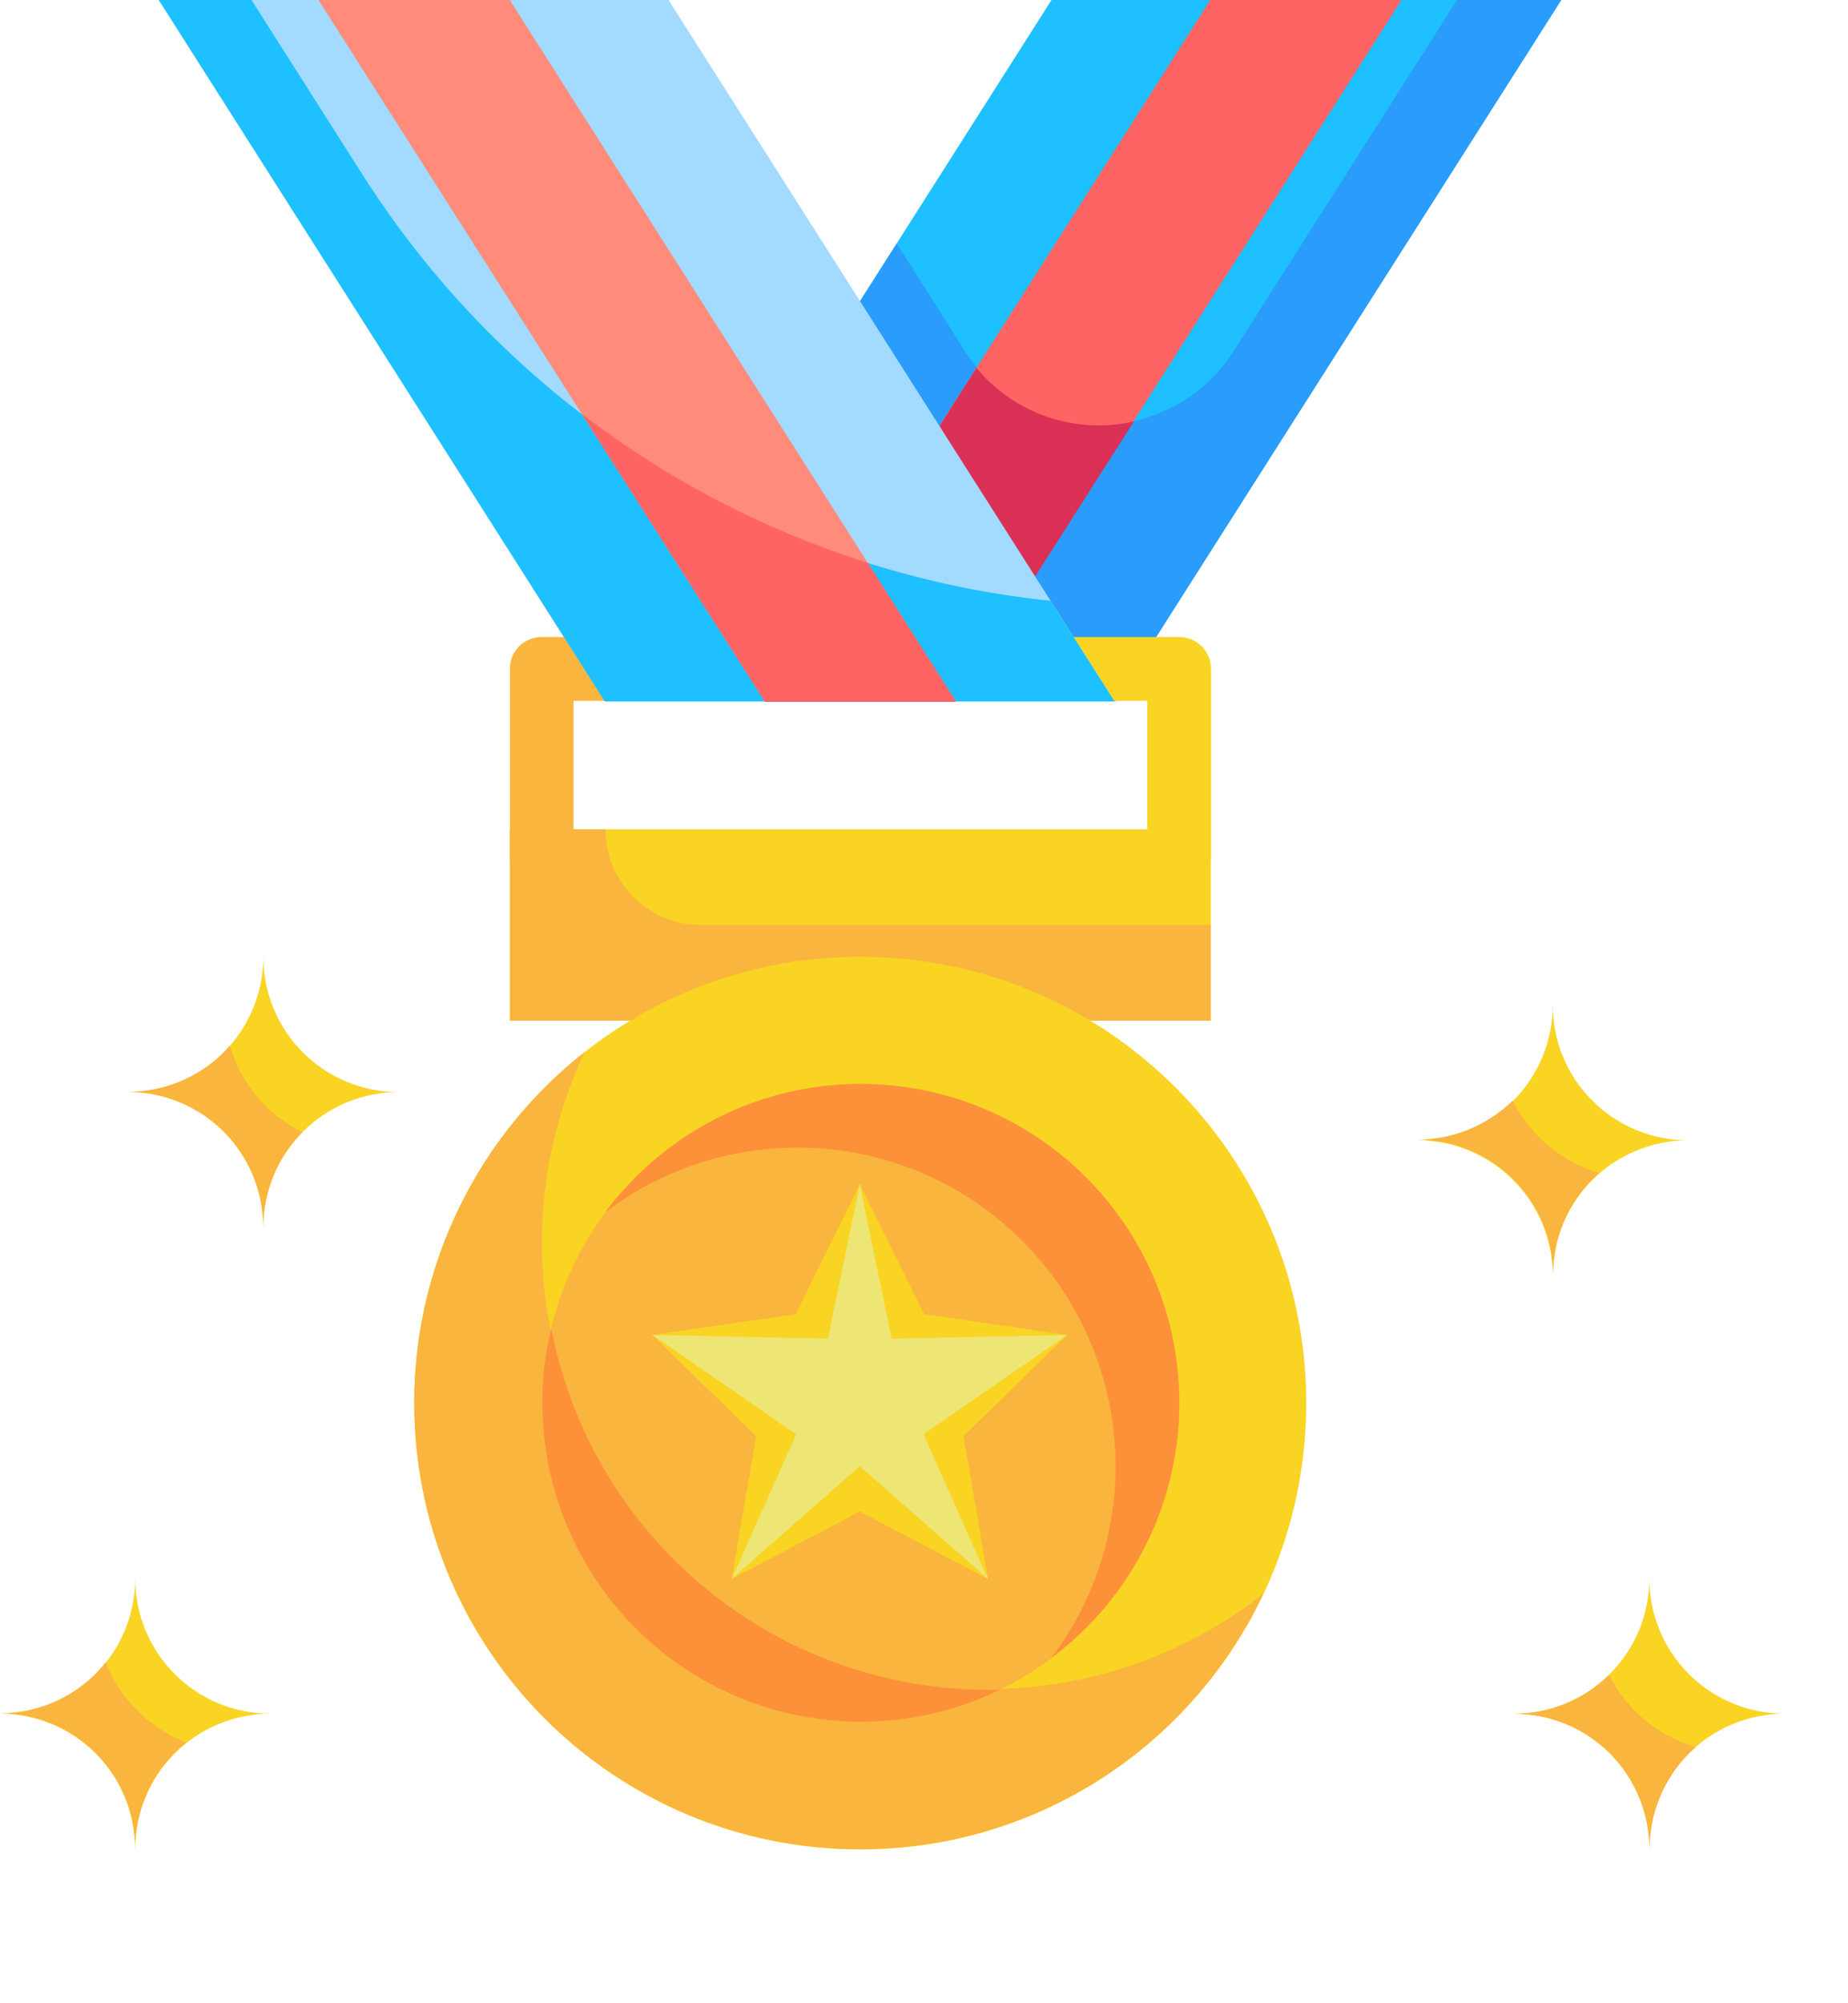 <svg width="12" height="13" viewBox="0 0 12 13" fill="none" xmlns="http://www.w3.org/2000/svg">
<path d="M3.311 5.382H7.862V6.623H3.311V5.382Z" fill="#F9D423"/>
<path d="M7.862 6.003V6.623H3.311V5.382H3.931C3.931 5.547 3.997 5.704 4.113 5.821C4.229 5.937 4.387 6.003 4.552 6.003H7.862Z" fill="#F9B53D"/>
<path d="M3.932 4.551H7.242L10.138 0H6.828L3.932 4.551Z" fill="#1EC0FF"/>
<path d="M10.138 0L7.242 4.551H3.932L5.823 1.58L6.265 2.278C6.359 2.425 6.488 2.546 6.64 2.629C6.793 2.713 6.964 2.757 7.138 2.757C7.312 2.757 7.484 2.713 7.636 2.629C7.789 2.546 7.918 2.425 8.011 2.278L9.461 0H10.138Z" fill="#299CFC"/>
<path d="M4.963 4.551H6.204L9.1 0H7.859L4.963 4.551Z" fill="#FF6464"/>
<path d="M7.363 2.735L6.204 4.554H4.963L6.341 2.388C6.462 2.534 6.622 2.644 6.803 2.706C6.983 2.767 7.177 2.777 7.363 2.735Z" fill="#DB3056"/>
<path d="M10.083 8.278C10.083 8.045 9.99 7.822 9.826 7.658C9.661 7.493 9.438 7.4 9.205 7.4C9.438 7.4 9.661 7.308 9.826 7.143C9.99 6.979 10.083 6.756 10.083 6.523C10.083 6.756 10.175 6.979 10.34 7.143C10.505 7.308 10.728 7.4 10.961 7.4C10.728 7.4 10.505 7.493 10.34 7.657C10.175 7.822 10.083 8.045 10.083 8.278Z" fill="#F9D423"/>
<path d="M10.71 11.999C10.71 11.766 10.617 11.543 10.453 11.378C10.288 11.214 10.065 11.121 9.832 11.121C10.065 11.121 10.288 11.029 10.453 10.864C10.617 10.7 10.71 10.476 10.71 10.244C10.71 10.476 10.802 10.7 10.967 10.864C11.132 11.029 11.355 11.121 11.588 11.121C11.355 11.121 11.132 11.214 10.967 11.378C10.802 11.543 10.71 11.766 10.71 11.999Z" fill="#F9D423"/>
<path d="M0.878 11.999C0.878 11.766 0.785 11.543 0.621 11.378C0.456 11.214 0.233 11.121 0 11.121C0.233 11.121 0.456 11.029 0.621 10.864C0.785 10.7 0.878 10.476 0.878 10.244C0.878 10.476 0.97 10.7 1.135 10.864C1.299 11.029 1.523 11.121 1.755 11.121C1.523 11.121 1.299 11.214 1.135 11.378C0.97 11.543 0.878 11.766 0.878 11.999Z" fill="#F9D423"/>
<path d="M1.71 7.965C1.71 7.732 1.617 7.509 1.453 7.344C1.288 7.18 1.065 7.087 0.832 7.087C1.065 7.087 1.288 6.995 1.453 6.83C1.617 6.665 1.71 6.442 1.71 6.209C1.71 6.442 1.802 6.665 1.967 6.83C2.131 6.995 2.355 7.087 2.587 7.087C2.355 7.087 2.131 7.18 1.967 7.344C1.802 7.509 1.71 7.732 1.71 7.965Z" fill="#F9D423"/>
<path d="M5.586 12.002C7.185 12.002 8.482 10.705 8.482 9.105C8.482 7.506 7.185 6.209 5.586 6.209C3.986 6.209 2.69 7.506 2.69 9.105C2.69 10.705 3.986 12.002 5.586 12.002Z" fill="#F9D423"/>
<path d="M8.203 10.343C8.017 10.738 7.743 11.085 7.403 11.36C7.062 11.634 6.665 11.827 6.239 11.926C5.814 12.024 5.371 12.025 4.945 11.929C4.519 11.832 4.12 11.64 3.779 11.368C3.438 11.095 3.162 10.749 2.974 10.355C2.785 9.961 2.688 9.53 2.69 9.093C2.691 8.656 2.792 8.225 2.984 7.833C3.175 7.44 3.454 7.096 3.797 6.826C3.518 7.416 3.446 8.083 3.594 8.719C3.741 9.354 4.098 9.922 4.608 10.329C5.118 10.736 5.751 10.959 6.403 10.961C7.056 10.964 7.69 10.746 8.203 10.343Z" fill="#F9B53D"/>
<path d="M5.59 11.172C6.733 11.172 7.659 10.245 7.659 9.103C7.659 7.961 6.733 7.034 5.59 7.034C4.448 7.034 3.522 7.961 3.522 9.103C3.522 10.245 4.448 11.172 5.59 11.172Z" fill="#F9B53D"/>
<path d="M6.418 10.966C6.445 10.966 6.469 10.966 6.496 10.964C6.214 11.102 5.904 11.174 5.59 11.173C5.042 11.173 4.515 10.955 4.128 10.567C3.74 10.179 3.522 9.653 3.522 9.104C3.521 8.942 3.54 8.78 3.58 8.622C3.707 9.282 4.06 9.877 4.577 10.304C5.095 10.732 5.746 10.966 6.418 10.966Z" fill="#FC913A"/>
<path d="M7.657 9.102C7.658 9.424 7.583 9.741 7.438 10.029C7.294 10.317 7.084 10.566 6.826 10.759C7.098 10.401 7.245 9.964 7.244 9.515C7.244 9.131 7.137 8.754 6.935 8.427C6.733 8.1 6.443 7.835 6.099 7.664C5.755 7.492 5.37 7.42 4.987 7.456C4.604 7.491 4.239 7.633 3.932 7.865C4.192 7.517 4.555 7.259 4.969 7.129C5.384 6.999 5.828 7.003 6.241 7.14C6.653 7.277 7.012 7.54 7.266 7.892C7.52 8.244 7.657 8.667 7.657 9.102Z" fill="#FC913A"/>
<path d="M5.583 7.685L6 8.528L6.93 8.663L6.257 9.32L6.416 10.247L5.583 9.809L4.751 10.247L4.91 9.32L4.236 8.663L5.167 8.528L5.583 7.685Z" fill="#F9D423"/>
<path d="M5.583 7.685L5.79 8.687L6.93 8.663L5.997 9.308L6.416 10.247L5.583 9.515L4.751 10.247L5.17 9.308L4.236 8.663L5.376 8.687L5.583 7.685Z" fill="#EDE574"/>
<path d="M10.384 7.612C10.37 7.625 10.355 7.637 10.341 7.652C10.177 7.817 10.085 8.04 10.085 8.272C10.084 8.157 10.062 8.043 10.017 7.936C9.973 7.83 9.908 7.733 9.827 7.652C9.745 7.57 9.648 7.506 9.541 7.462C9.435 7.418 9.321 7.395 9.205 7.395C9.436 7.395 9.657 7.304 9.822 7.143C9.879 7.255 9.958 7.355 10.055 7.436C10.151 7.517 10.264 7.577 10.384 7.612Z" fill="#F9B53D"/>
<path d="M11.011 11.339C10.997 11.351 10.982 11.364 10.968 11.378C10.804 11.543 10.712 11.766 10.711 11.999C10.711 11.884 10.689 11.769 10.644 11.663C10.6 11.556 10.535 11.46 10.454 11.378C10.372 11.297 10.275 11.232 10.168 11.188C10.062 11.144 9.948 11.122 9.832 11.122C10.063 11.121 10.284 11.031 10.449 10.869C10.505 10.982 10.585 11.082 10.681 11.162C10.778 11.243 10.891 11.303 11.011 11.339Z" fill="#F9B53D"/>
<path d="M1.962 7.348C1.8 7.513 1.709 7.734 1.709 7.964C1.709 7.849 1.687 7.735 1.643 7.628C1.599 7.522 1.534 7.425 1.453 7.343C1.371 7.262 1.275 7.197 1.168 7.152C1.062 7.108 0.947 7.085 0.832 7.085C1.065 7.085 1.288 6.993 1.453 6.829C1.467 6.814 1.48 6.8 1.492 6.785C1.528 6.906 1.588 7.019 1.668 7.115C1.749 7.212 1.849 7.291 1.962 7.348Z" fill="#F9B53D"/>
<path d="M1.208 11.309C1.182 11.329 1.157 11.351 1.134 11.375C0.97 11.54 0.878 11.763 0.877 11.995C0.877 11.763 0.785 11.54 0.62 11.375C0.456 11.211 0.233 11.118 0 11.118C0.233 11.118 0.456 11.026 0.621 10.862C0.644 10.838 0.666 10.814 0.687 10.787C0.733 10.905 0.803 11.013 0.893 11.102C0.983 11.192 1.09 11.262 1.208 11.309Z" fill="#F9B53D"/>
<path d="M7.864 5.582H7.45V4.548H6.973V4.134H7.657C7.712 4.134 7.764 4.156 7.803 4.194C7.842 4.233 7.864 4.286 7.864 4.341V5.582Z" fill="#F9D423"/>
<path d="M3.724 5.582H3.311V4.341C3.311 4.286 3.332 4.233 3.371 4.194C3.41 4.156 3.463 4.134 3.518 4.134H3.962V4.548H3.724V5.582Z" fill="#F9B53D"/>
<path d="M7.237 4.551H3.927L1.031 0H4.341L7.237 4.551Z" fill="#A3DAFF"/>
<path d="M7.237 4.551H3.927L1.031 0H1.633L2.357 1.138C2.845 1.905 3.5 2.551 4.273 3.03C5.046 3.508 5.917 3.805 6.821 3.899L7.237 4.551Z" fill="#1EC0FF"/>
<path d="M6.206 4.551H4.965L2.068 0H3.31L6.206 4.551Z" fill="#FF8B7B"/>
<path d="M6.208 4.553H4.967L3.779 2.687C4.337 3.114 4.965 3.441 5.635 3.653L6.208 4.553Z" fill="#FF6464"/>
</svg>
